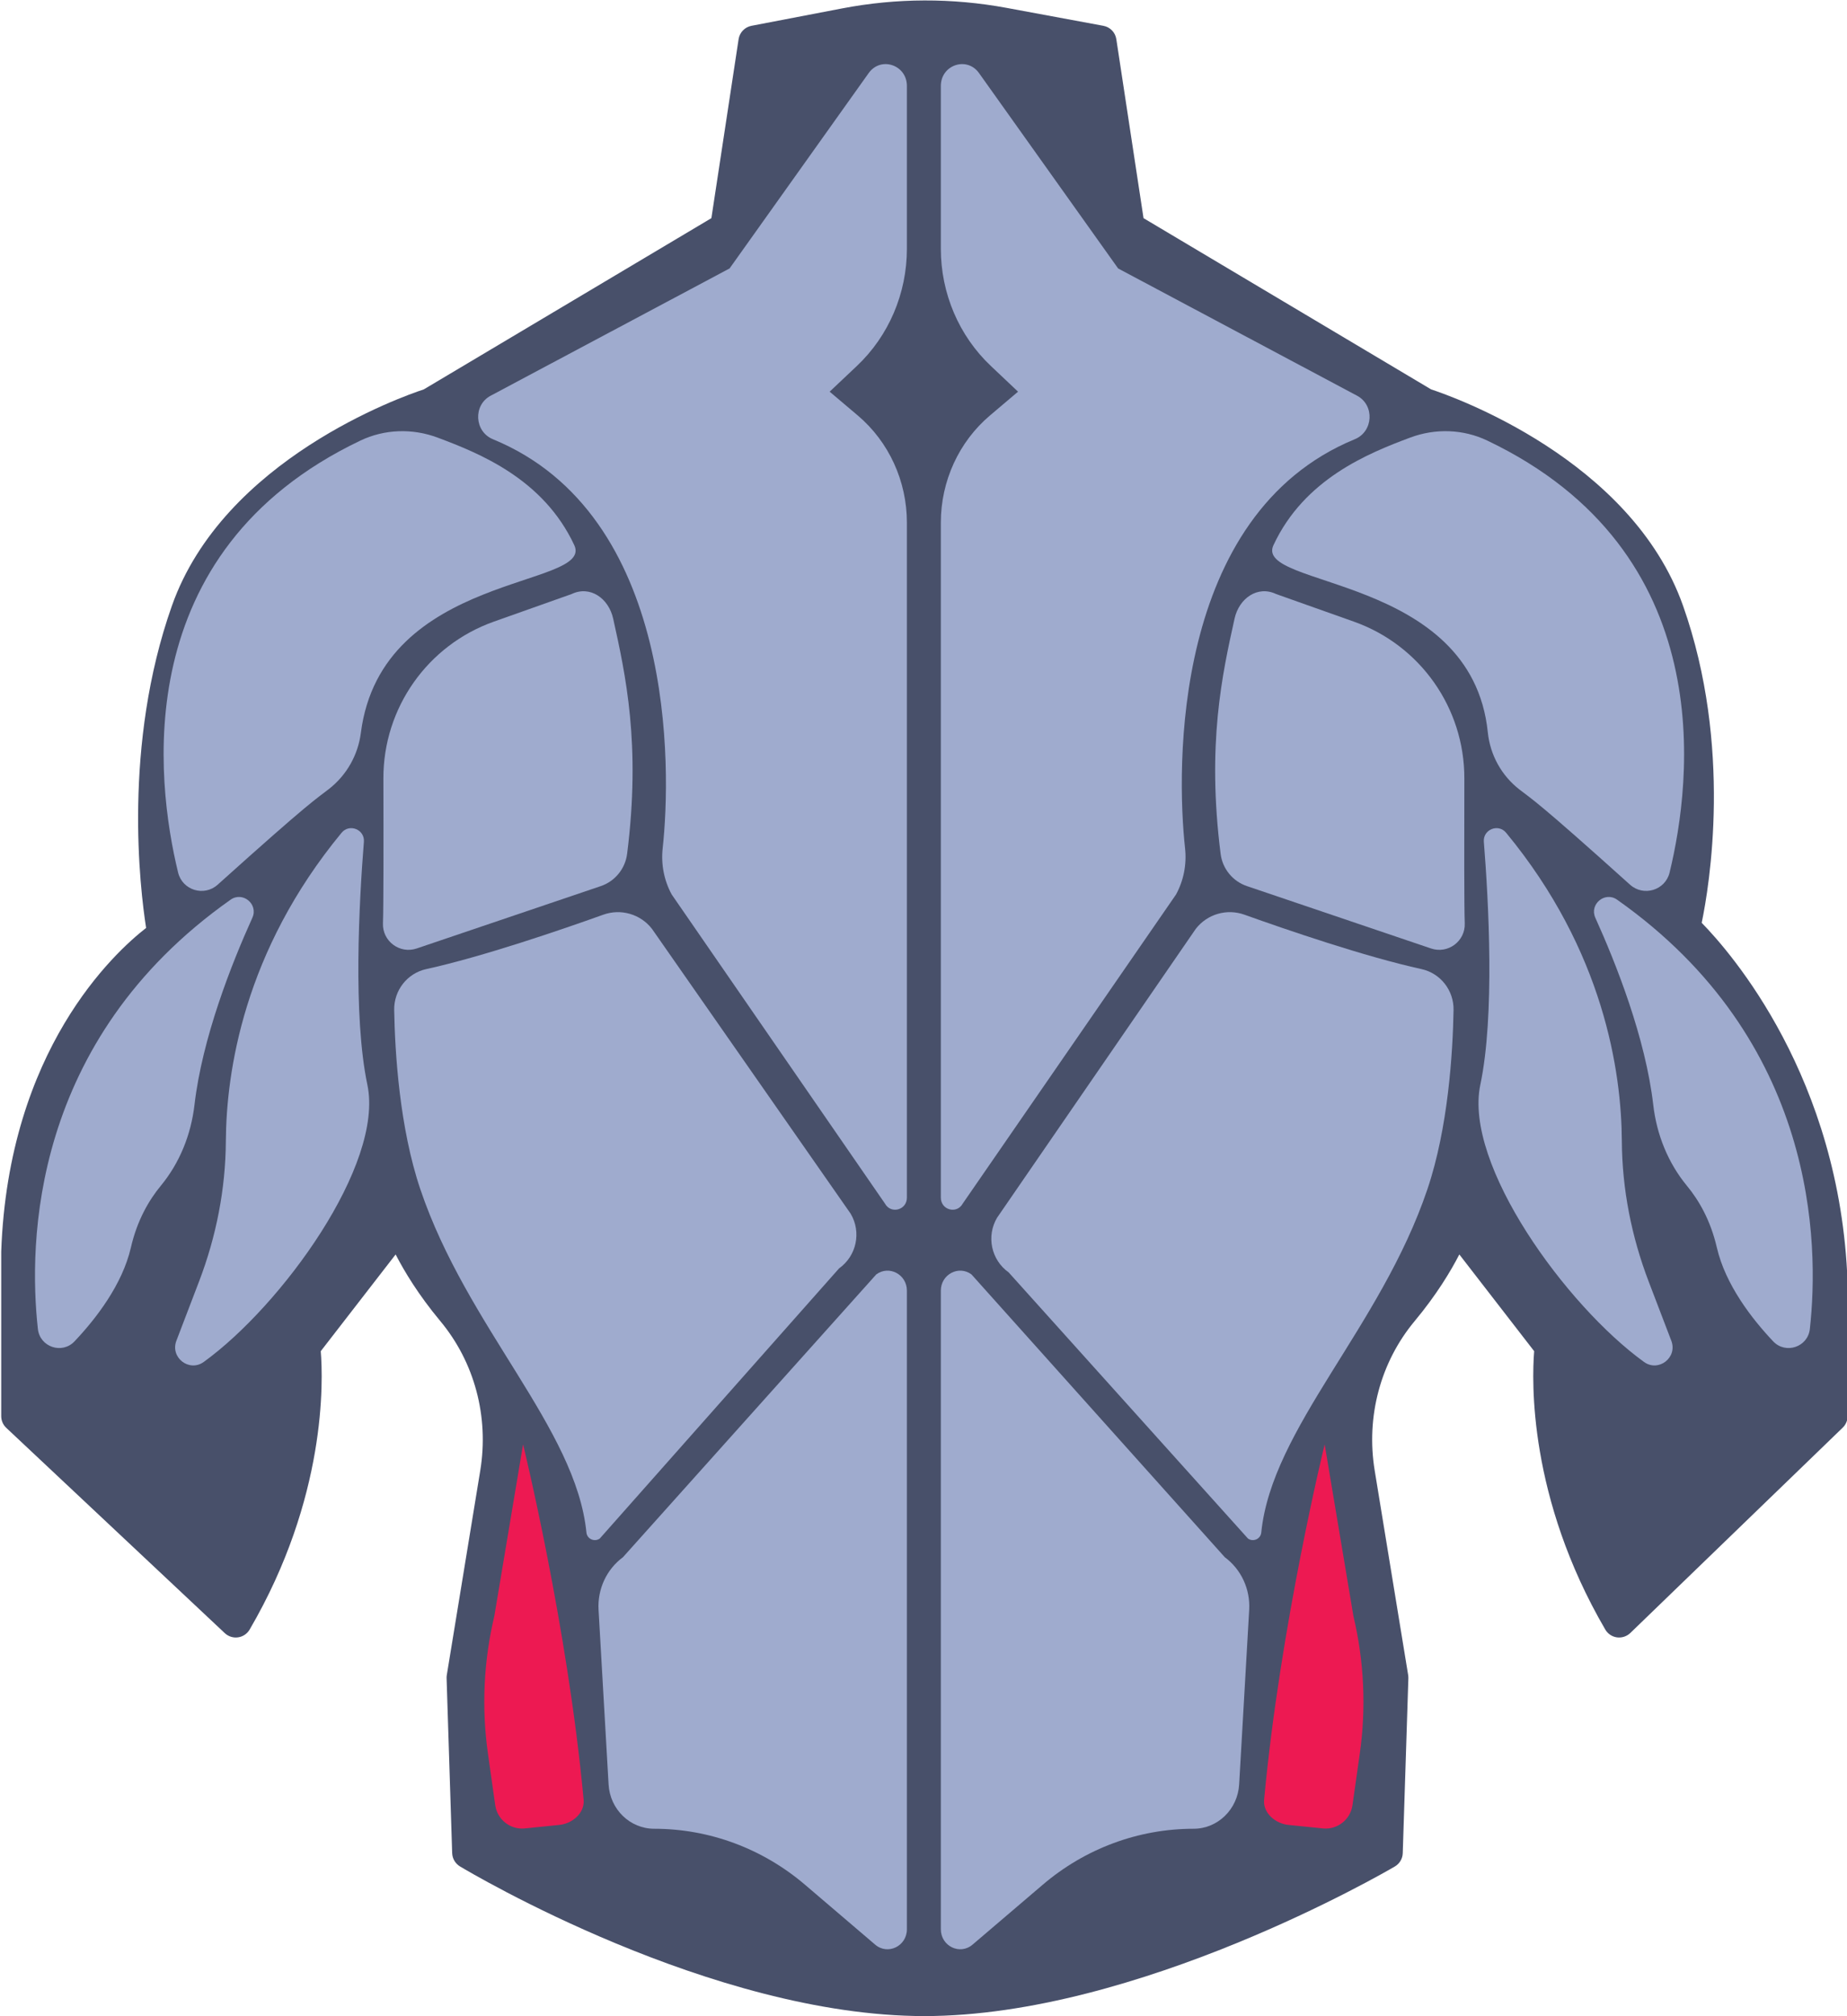 <?xml version="1.0" encoding="UTF-8" standalone="no"?>
<!DOCTYPE svg PUBLIC "-//W3C//DTD SVG 1.1//EN" "http://www.w3.org/Graphics/SVG/1.1/DTD/svg11.dtd">
<svg width="100%" height="100%" viewBox="0 0 1918 2093" version="1.1" xmlns="http://www.w3.org/2000/svg" xmlns:xlink="http://www.w3.org/1999/xlink" xml:space="preserve" xmlns:serif="http://www.serif.com/" style="fill-rule:evenodd;clip-rule:evenodd;stroke-linejoin:round;stroke-miterlimit:2;">
    <g transform="matrix(4.167,0,0,4.167,-16014.6,-5784.75)">
        <path d="M4073.56,1890.51C4020.51,1890.51 3960.35,1854.74 3957.82,1853.22C3956.66,1852.52 3955.93,1851.28 3955.88,1849.92L3954.49,1806.33C3954.48,1806.07 3954.5,1805.81 3954.54,1805.56L3962.88,1754.6C3965.08,1741.18 3961.45,1727.6 3952.93,1717.37C3947.47,1710.82 3943.94,1704.94 3941.79,1700.76L3923.13,1724.86C3923.73,1732.17 3924.61,1761.31 3905.41,1794.21C3904.8,1795.26 3903.74,1795.98 3902.53,1796.15C3901.33,1796.33 3900.11,1795.94 3899.22,1795.11L3844.76,1743.96C3843.95,1743.2 3843.5,1742.15 3843.5,1741.04L3843.5,1700.04C3845.29,1649.77 3871.7,1625.56 3879.61,1619.41C3878.08,1609.65 3873.76,1573.91 3886.03,1539.17C3898.92,1502.66 3943.46,1487 3948.81,1485.24L4020.48,1442.58L4027.26,1397.99C4027.52,1396.31 4028.8,1394.98 4030.46,1394.66L4053.03,1390.33C4066.65,1387.72 4080.46,1387.68 4094.09,1390.2L4118.17,1394.66C4119.84,1394.97 4121.14,1396.3 4121.39,1397.99L4128.17,1442.58L4199.84,1485.24C4205.19,1487 4249.74,1502.66 4262.63,1539.17C4275,1574.22 4269.17,1609 4267.27,1618.14C4274.48,1625.5 4301.8,1656.69 4303.62,1707.69C4303.62,1707.74 4303.63,1707.78 4303.63,1707.83L4303.63,1741.04C4303.63,1742.13 4303.18,1743.17 4302.4,1743.92L4249.48,1795.07C4248.59,1795.92 4247.37,1796.32 4246.15,1796.16C4244.93,1795.99 4243.86,1795.27 4243.24,1794.21C4224.05,1761.31 4224.93,1732.17 4225.52,1724.86L4206.87,1700.76C4204.72,1704.94 4201.19,1710.82 4195.73,1717.37C4187.21,1727.6 4183.58,1741.17 4185.78,1754.6L4194.12,1805.56C4194.16,1805.81 4194.17,1806.07 4194.17,1806.33L4192.77,1849.92C4192.73,1851.29 4191.98,1852.55 4190.8,1853.24C4188.2,1854.77 4126.59,1890.51 4073.56,1890.51Z" style="fill:rgb(72,80,106);fill-rule:nonzero;"/>
    </g>
    <g transform="matrix(4.167,0,0,4.167,-16014.6,-5784.75)">
        <path d="M4069.2,1409.64L4069.2,1450.21C4069.2,1461.32 4064.68,1471.91 4056.73,1479.41L4049.95,1485.81L4056.96,1491.74C4064.71,1498.3 4069.2,1508.1 4069.2,1518.43L4069.2,1686.61C4069.2,1689.7 4065.21,1690.78 4063.73,1688.08L4010.59,1611.08C4008.68,1607.58 4007.9,1603.55 4008.34,1599.56C4010.51,1579.79 4011.65,1516.41 3966.04,1497.66C3961.41,1495.76 3961.05,1489.17 3965.48,1486.81L4025.01,1455.11L4059.68,1406.43C4062.7,1402.2 4069.2,1404.39 4069.2,1409.64Z" style="fill:rgb(159,171,206);fill-rule:nonzero;"/>
    </g>
    <g transform="matrix(4.167,0,0,4.167,-16014.6,-5784.75)">
        <path d="M3933,1498C3939.03,1495.12 3945.99,1494.91 3952.24,1497.25C3962.66,1501.15 3978.6,1507.52 3986.31,1524.05C3991.32,1534.79 3938.27,1530.64 3933.12,1570.85C3932.41,1576.34 3929.58,1581.34 3925.22,1584.76C3921.75,1587.48 3920.97,1587.48 3897.44,1608.64C3894.06,1611.68 3888.66,1610.03 3887.58,1605.61C3882.04,1582.82 3874.96,1525.68 3933,1498Z" style="fill:rgb(159,171,206);fill-rule:nonzero;"/>
    </g>
    <g transform="matrix(4.167,0,0,4.167,-16014.6,-5784.75)">
        <path d="M3938.74,1582.17C3938.7,1564.63 3949.72,1548.98 3966.24,1543.11L3985.64,1536.23C3990.28,1534.02 3994.88,1537.31 3996,1542.34C3999.08,1556.24 4002.93,1573.63 3999.48,1600.94C3999.01,1604.66 3996.46,1607.79 3992.92,1608.99L3947.04,1624.53C3942.81,1625.96 3938.46,1622.71 3938.63,1618.25C3938.78,1614.52 3938.78,1597.77 3938.74,1582.17Z" style="fill:rgb(159,171,206);fill-rule:nonzero;"/>
    </g>
    <g transform="matrix(4.167,0,0,4.167,-16014.6,-5784.75)">
        <path d="M3949.41,1629.67C3944.66,1630.71 3941.34,1635 3941.43,1639.86C3941.62,1650.58 3942.77,1669.18 3947.94,1684.5C3959.59,1718.98 3986.72,1744 3989.34,1770.05C3989.5,1771.65 3991.36,1772.47 3992.67,1771.53L4052.3,1704.23C4056.66,1701.13 4057.91,1695.2 4055.18,1690.6L4005.67,1619.64C4002.82,1615.97 3997.93,1614.54 3993.55,1616.11C3983.08,1619.86 3963.51,1626.57 3949.41,1629.67Z" style="fill:rgb(159,171,206);fill-rule:nonzero;"/>
    </g>
    <g transform="matrix(4.167,0,0,4.167,-16014.6,-5784.75)">
        <path d="M3906.09,1616.87C3900.86,1628.43 3893.59,1646.86 3891.66,1663.51C3890.8,1670.9 3887.99,1677.93 3883.25,1683.67C3880.34,1687.2 3877.39,1692.2 3875.82,1699.02C3873.68,1708.3 3867.1,1716.78 3861.77,1722.41C3858.67,1725.69 3853.14,1723.84 3852.64,1719.34C3850.28,1698.05 3850.82,1647.5 3900.67,1612.37C3903.7,1610.24 3907.62,1613.5 3906.09,1616.87Z" style="fill:rgb(159,171,206);fill-rule:nonzero;"/>
    </g>
    <g transform="matrix(4.167,0,0,4.167,-16014.6,-5784.75)">
        <path d="M3928.32,1595.7C3930.28,1593.33 3934.12,1594.89 3933.88,1597.95C3932.7,1612.72 3931.12,1641.25 3934.75,1658.5C3938.94,1678.39 3913.31,1713.57 3893.97,1727.54C3890.35,1730.16 3885.56,1726.44 3887.15,1722.27L3892.81,1707.47C3897.08,1696.31 3899.41,1684.48 3899.48,1672.53C3899.59,1655.28 3903.95,1625.22 3928.32,1595.7Z" style="fill:rgb(159,171,206);fill-rule:nonzero;"/>
    </g>
    <g transform="matrix(4.167,0,0,4.167,-16014.6,-5784.75)">
        <path d="M4069.2,1709.78L4069.2,1868.88C4069.2,1873.09 4064.44,1875.4 4061.29,1872.71L4043.82,1857.8C4033.24,1848.77 4019.95,1843.84 4006.22,1843.84C4000.19,1843.84 3995.21,1839 3994.86,1832.8L3992.36,1789.31C3992.06,1784.15 3994.36,1779.2 3998.44,1776.19L4061.57,1705.73C4064.76,1703.38 4069.2,1705.73 4069.2,1709.78Z" style="fill:rgb(159,171,206);fill-rule:nonzero;"/>
    </g>
    <g transform="matrix(4.167,0,0,4.167,-16014.6,-5784.75)">
        <path d="M3973.55,1748.08C3973.55,1748.08 3984.64,1793.35 3988.64,1836.62C3988.94,1839.95 3985.77,1842.63 3982.43,1842.9L3973.86,1843.77C3970.29,1844.06 3967.12,1841.52 3966.61,1837.97L3964.79,1825.08C3963.18,1813.68 3963.72,1802.08 3966.38,1790.88L3973.55,1748.08Z" style="fill:rgb(237,25,82);fill-rule:nonzero;"/>
    </g>
    <g transform="matrix(4.167,0,0,4.167,-16014.6,-5784.75)">
        <path d="M4077.66,1409.64L4077.66,1450.21C4077.66,1461.32 4082.18,1471.91 4090.13,1479.41L4096.9,1485.81L4089.9,1491.74C4082.15,1498.3 4077.66,1508.1 4077.66,1518.43L4077.66,1686.61C4077.66,1689.7 4081.65,1690.78 4083.12,1688.08L4136.27,1611.08C4138.18,1607.58 4138.96,1603.55 4138.52,1599.56C4136.35,1579.79 4135.21,1516.41 4180.81,1497.66C4185.45,1495.76 4185.81,1489.17 4181.38,1486.81L4121.84,1455.11L4087.17,1406.43C4084.16,1402.2 4077.66,1404.39 4077.66,1409.64Z" style="fill:rgb(159,171,206);fill-rule:nonzero;"/>
    </g>
    <g transform="matrix(4.167,0,0,4.167,-16014.6,-5784.75)">
        <path d="M4213.85,1498C4207.83,1495.12 4200.87,1494.91 4194.62,1497.25C4184.19,1501.15 4168.26,1507.52 4160.55,1524.05C4155.55,1534.76 4209.93,1531.23 4213.97,1570.7C4214.55,1576.31 4217.38,1581.45 4221.83,1584.91C4225.14,1587.48 4226.33,1587.87 4249.41,1608.64C4252.79,1611.68 4258.2,1610.03 4259.27,1605.61C4264.81,1582.82 4271.9,1525.68 4213.85,1498Z" style="fill:rgb(159,171,206);fill-rule:nonzero;"/>
    </g>
    <g transform="matrix(4.167,0,0,4.167,-16014.6,-5784.75)">
        <path d="M4208.12,1582.17C4208.16,1564.63 4197.14,1548.98 4180.61,1543.11L4161.22,1536.23C4156.58,1534.02 4151.97,1537.31 4150.86,1542.34C4147.77,1556.24 4143.93,1573.63 4147.38,1600.94C4147.84,1604.66 4150.39,1607.79 4153.94,1608.99L4199.82,1624.53C4204.05,1625.96 4208.4,1622.71 4208.22,1618.25C4208.07,1614.52 4208.08,1597.77 4208.12,1582.17Z" style="fill:rgb(159,171,206);fill-rule:nonzero;"/>
    </g>
    <g transform="matrix(4.167,0,0,4.167,-16014.6,-5784.75)">
        <path d="M4197.45,1629.67C4202.2,1630.71 4205.52,1635 4205.43,1639.86C4205.24,1650.58 4204.09,1669.18 4198.92,1684.5C4187.27,1718.98 4160.14,1744 4157.51,1770.05C4157.35,1771.65 4155.5,1772.47 4154.19,1771.53L4094.56,1705.23C4090.2,1702.13 4088.95,1696.2 4091.68,1691.6L4141.19,1619.64C4144.04,1615.97 4148.92,1614.54 4153.31,1616.11C4163.78,1619.86 4183.35,1626.57 4197.45,1629.67Z" style="fill:rgb(159,171,206);fill-rule:nonzero;"/>
    </g>
    <g transform="matrix(4.167,0,0,4.167,-16014.6,-5784.75)">
        <path d="M4240.76,1616.87C4245.99,1628.43 4253.27,1646.86 4255.2,1663.51C4256.05,1670.9 4258.87,1677.93 4263.6,1683.67C4266.52,1687.2 4269.46,1692.2 4271.04,1699.02C4273.18,1708.3 4279.76,1716.78 4285.08,1722.41C4288.19,1725.69 4293.72,1723.84 4294.22,1719.34C4296.58,1698.05 4296.04,1647.5 4246.18,1612.37C4243.16,1610.24 4239.24,1613.5 4240.76,1616.87Z" style="fill:rgb(159,171,206);fill-rule:nonzero;"/>
    </g>
    <g transform="matrix(4.167,0,0,4.167,-16014.6,-5784.75)">
        <path d="M4218.53,1595.7C4216.58,1593.33 4212.73,1594.89 4212.98,1597.95C4214.16,1612.72 4215.74,1641.25 4212.1,1658.5C4207.92,1678.39 4233.55,1713.57 4252.89,1727.54C4256.5,1730.16 4261.3,1726.44 4259.7,1722.27L4254.04,1707.47C4249.78,1696.31 4247.44,1684.48 4247.37,1672.53C4247.27,1655.28 4242.91,1625.22 4218.53,1595.7Z" style="fill:rgb(159,171,206);fill-rule:nonzero;"/>
    </g>
    <g transform="matrix(4.167,0,0,4.167,-16014.6,-5784.75)">
        <path d="M4077.66,1709.78L4077.66,1868.88C4077.66,1873.09 4082.42,1875.4 4085.56,1872.71L4103.04,1857.8C4113.61,1848.77 4126.91,1843.84 4140.64,1843.84C4146.66,1843.84 4151.64,1839 4152,1832.8L4154.5,1789.31C4154.8,1784.15 4152.5,1779.2 4148.42,1776.19L4085.29,1705.73C4082.1,1703.38 4077.66,1705.73 4077.66,1709.78Z" style="fill:rgb(159,171,206);fill-rule:nonzero;"/>
    </g>
    <g transform="matrix(4.167,0,0,4.167,-16014.6,-5784.75)">
        <path d="M4173.31,1748.08C4173.31,1748.08 4162.21,1793.35 4158.22,1836.62C4157.91,1839.95 4161.09,1842.63 4164.42,1842.9L4172.99,1843.77C4176.56,1844.06 4179.74,1841.52 4180.24,1837.97L4182.07,1825.08C4183.68,1813.68 4183.14,1802.08 4180.48,1790.88L4173.31,1748.08Z" style="fill:rgb(237,25,82);fill-rule:nonzero;"/>
    </g>
</svg>

